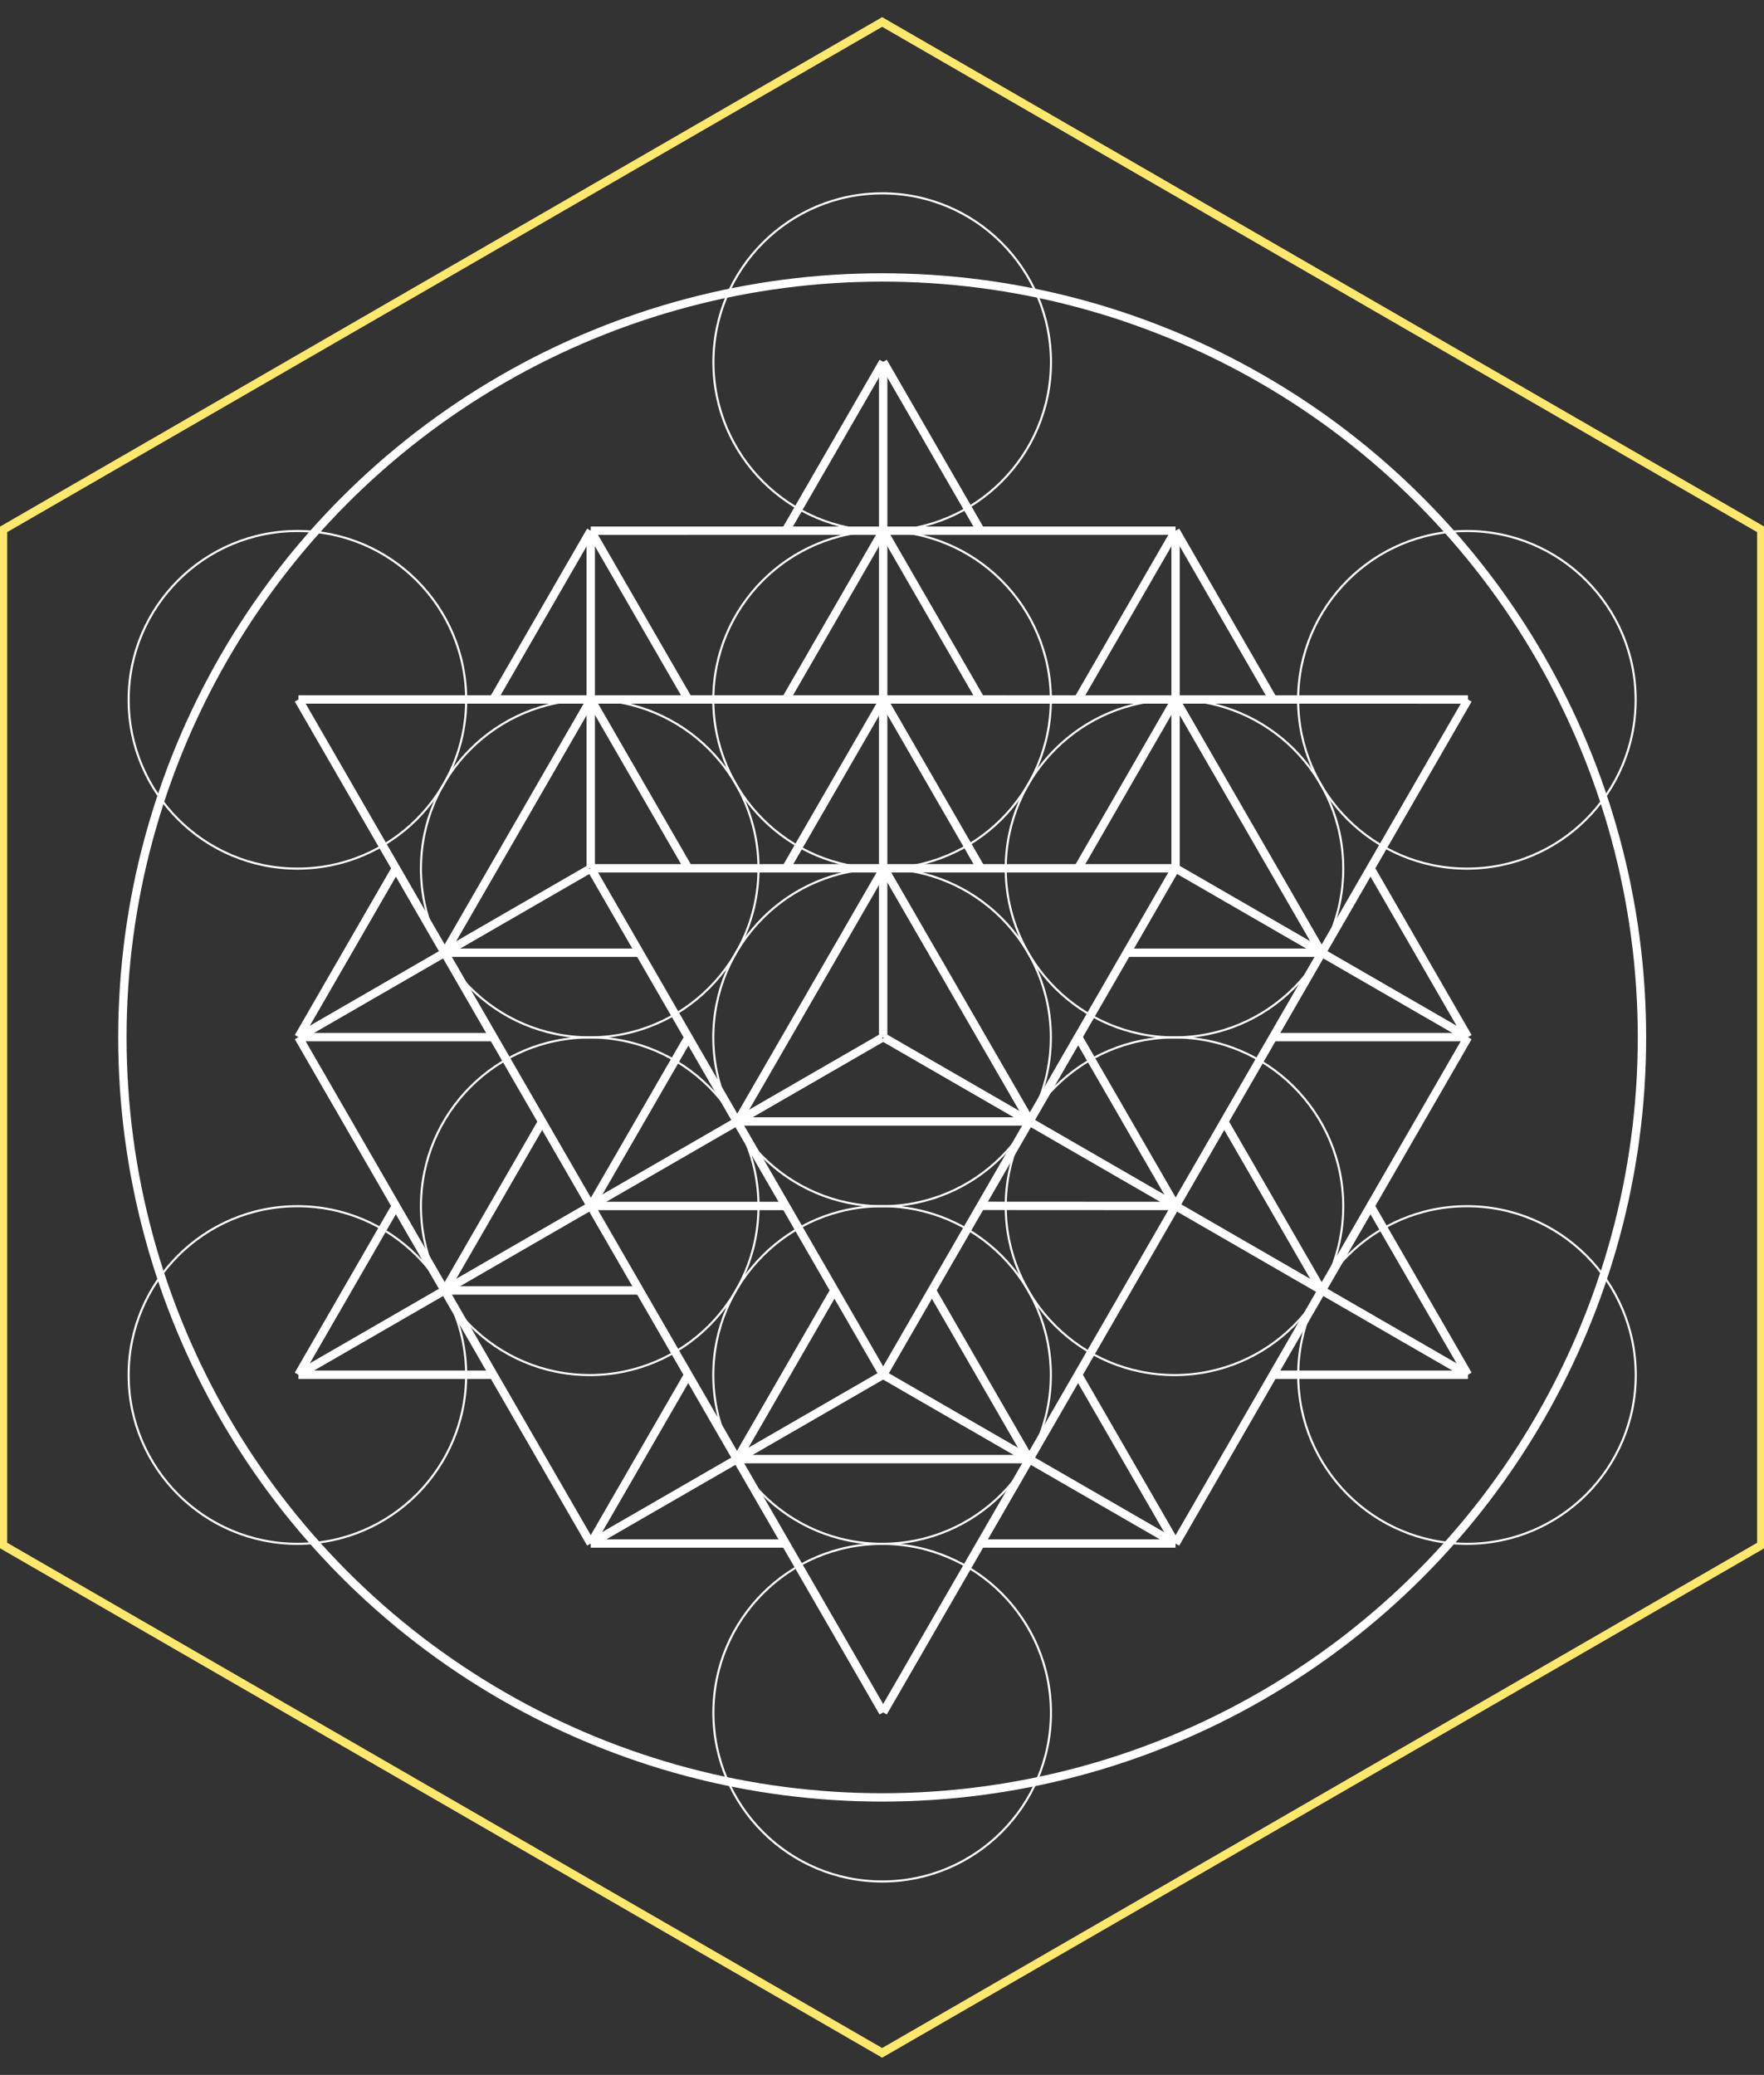 <?xml version="1.0" encoding="UTF-8"?>
<!DOCTYPE svg  PUBLIC '-//W3C//DTD SVG 1.1//EN'  'http://www.w3.org/Graphics/SVG/1.1/DTD/svg11.dtd'>
<svg width="1687.4px" height="1984.3px" enable-background="new -10.229 0 1687.375 1984.252" version="1.1" viewBox="-10.229 0 1687.4 1984.3" xml:space="preserve" xmlns="http://www.w3.org/2000/svg">

	
		<rect x="-10.229" y="0" width="1687.4" height="1984.3" fill="#333333" stroke="none"/>

	
		<rect x="-211.48" y="-13.988" width="1984" height="1998.2" display="none" fill="#130E22"/>
	
	<g stroke-width="2">
		<g fill="none" stroke="#fff">
			<path d="m994.99 992.15c0 89.157-72.299 161.41-161.39 161.41-89.201 0-161.5-72.252-161.5-161.41 0-89.222 72.295-161.47 161.5-161.47 89.096 4e-3 161.39 72.256 161.39 161.47z"/>
			<path d="m994.99 669.26c0 89.16-72.299 161.41-161.39 161.41-89.201 0-161.5-72.254-161.5-161.41 0-89.218 72.295-161.47 161.5-161.47 89.096 0 161.39 72.252 161.39 161.47z"/>
			<path d="m715.33 830.7c0 89.16-72.294 161.41-161.39 161.41-89.196 0-161.5-72.254-161.5-161.41 0-89.218 72.301-161.47 161.5-161.47 89.096 0 161.39 72.252 161.39 161.47z"/>
			<path d="m715.33 1153.6c0 89.162-72.293 161.41-161.39 161.41-89.2 0-161.5-72.252-161.5-161.41 0-89.218 72.296-161.47 161.5-161.47 89.092 1e-3 161.39 72.253 161.39 161.47z"/>
			<path d="m994.99 1315c0 89.16-72.299 161.41-161.39 161.41-89.203 0-161.5-72.252-161.5-161.41 0-89.22 72.294-161.48 161.5-161.48 89.096 7e-3 161.39 72.259 161.39 161.48z"/>
			<path d="m1274.7 1153.6c0 89.162-72.295 161.41-161.39 161.41-89.197 0-161.49-72.252-161.49-161.41 0-89.219 72.297-161.47 161.49-161.47 89.096 0 161.39 72.252 161.39 161.47z"/>
			<path d="m1274.7 830.7c0 89.161-72.293 161.41-161.38 161.41-89.201 0-161.5-72.253-161.5-161.41 0-89.218 72.297-161.47 161.5-161.47 89.092 0 161.38 72.251 161.38 161.47z"/>
			<path d="m995.1 346.38c0 89.161-72.295 161.41-161.39 161.41-89.201 0-161.5-72.253-161.5-161.41 0-89.219 72.295-161.47 161.5-161.47 89.092 0 161.39 72.251 161.39 161.47z"/>
			<path d="m435.71 669.28c0 89.161-72.294 161.41-161.39 161.41-89.201 0-161.5-72.253-161.5-161.41 0-89.223 72.296-161.47 161.5-161.47 89.091 6e-3 161.39 72.257 161.39 161.47z"/>
			<path d="m435.7 1315c0 89.164-72.294 161.42-161.39 161.42-89.199 0-161.5-72.252-161.5-161.42 0-89.217 72.292-161.47 161.5-161.47 89.097 0 161.39 72.25 161.39 161.47z"/>
			<path d="m1554.5 1315c0 89.162-72.297 161.41-161.39 161.41-89.197 0-161.5-72.252-161.5-161.41 0-89.22 72.299-161.47 161.5-161.47 89.096 1e-3 161.39 72.251 161.39 161.47z"/>
			<path d="m1554.4 669.29c0 89.162-72.295 161.41-161.38 161.41-89.203 0-161.5-72.252-161.5-161.41 0-89.218 72.295-161.47 161.5-161.47 89.09 0 161.38 72.251 161.38 161.47z"/>
			<path d="m995.08 1637.9c0 89.162-72.297 161.42-161.39 161.42-89.199 0-161.5-72.254-161.5-161.42 0-89.217 72.297-161.47 161.5-161.47 89.096 0 161.39 72.25 161.39 161.47z"/>
		</g>
	</g>
	<g stroke-width="8">
		<g fill="none" stroke="#fff">
			<line x1="834.61" x2="834.59" y1="346.06" y2="992.12"/>
			<line x1="833.64" x2="275.22" y1="992.39" y2="1314.7"/>
			<line x1="835.13" x2="1394" y1="992.12" y2="1314.7"/>
			<line x1="1114.4" x2="1394" y1="830.43" y2="991.84"/>
			<line x1="834.27" x2="554.87" y1="1314.9" y2="1476.1"/>
			<line x1="554.88" x2="554.88" y1="830.38" y2="507.51"/>
			<line x1="1114.3" x2="1114.3" y1="507.5" y2="830.41"/>
			<line x1="1114.3" x2="834.5" y1="1476.2" y2="1314.7"/>
			<line x1="275.25" x2="553.6" y1="991.84" y2="831.16"/>
			<line x1="368.54" x2="275.25" y1="830.25" y2="991.84"/>
			<line x1="554.89" x2="461.58" y1="507.51" y2="669.12"/>
			<line x1="275.25" x2="554.87" y1="991.84" y2="1476.1"/>
			<line x1="927.52" x2="1114.3" y1="1476.1" y2="1476.1"/>
			<line x1="554.87" x2="741.45" y1="1476.1" y2="1476.1"/>
			<line x1="1114.3" x2="1394" y1="1476.2" y2="991.84"/>
			<line x1="1394" x2="1300.5" y1="991.84" y2="829.9"/>
			<line x1="1208.1" x2="1114.3" y1="669.98" y2="507.5"/>
			<line x1="1114.3" x2="554.89" y1="507.5" y2="507.51"/>
			<line x1="1207" x2="1394" y1="1314.7" y2="1314.7"/>
			<line x1="275.22" x2="462.22" y1="1314.7" y2="1314.7"/>
			<line x1="1394" x2="275.23" y1="668.96" y2="668.93"/>
			<line x1="1207.5" x2="1394" y1="991.84" y2="991.84"/>
			<line x1="275.25" x2="461.5" y1="991.84" y2="991.84"/>
			<line x1="1114.5" x2="554.64" y1="830.37" y2="830.38"/>
			<line x1="1254.1" x2="1068.3" y1="911.1" y2="911.11"/>
			<line x1="601.68" x2="415.09" y1="911.1" y2="911.11"/>
			<line x1="975.3" x2="695.29" y1="1072.5" y2="1072.5"/>
			<line x1="1114.5" x2="927.52" y1="1153.3" y2="1153.2"/>
			<line x1="741.45" x2="554.43" y1="1153.3" y2="1153.3"/>
			<line x1="974.43" x2="694.67" y1="1395.4" y2="1395.4"/>
			<line x1="415.15" x2="554.99" y1="911.15" y2="668.94"/>
			<line x1="507.87" x2="415.14" y1="1073.5" y2="1234.1"/>
			<line x1="834.08" x2="740.83" y1="508.45" y2="669.98"/>
			<line x1="1114.2" x2="1021" y1="668.89" y2="830.4"/>
			<line x1="788.14" x2="694.73" y1="1233.7" y2="1395.5"/>
			<line x1="1114.3" x2="834.55" y1="830.26" y2="1314.8"/>
			<line x1="740.83" x2="834.61" y1="508.45" y2="346.06"/>
			<line x1="275.22" x2="368.47" y1="1314.7" y2="1153.2"/>
			<line x1="1394" x2="834.59" y1="668.96" y2="1637.6"/>
			<line x1="1114.3" x2="1021.2" y1="507.5" y2="668.62"/>
			<line x1="648.22" x2="554.87" y1="1314.5" y2="1476.1"/>
			<line x1="1160.8" x2="1254.1" y1="1072.5" y2="1234.1"/>
			<line x1="834.57" x2="928.12" y1="507.46" y2="669.48"/>
			<line x1="554.87" x2="834.6" y1="830.25" y2="1314.7"/>
			<line x1="882.28" x2="974.42" y1="1235.9" y2="1395.4"/>
			<line x1="554.95" x2="648.22" y1="668.91" y2="830.44"/>
			<line x1="1114.2" x2="1254.1" y1="668.94" y2="911.22"/>
			<line x1="1020.9" x2="1114.3" y1="1314.5" y2="1476.2"/>
			<line x1="554.89" x2="648.38" y1="507.51" y2="669.41"/>
			<line x1="1300.7" x2="1394" y1="1153.2" y2="1314.7"/>
			<line x1="834.61" x2="928.38" y1="346.06" y2="508.45"/>
			<line x1="834.59" x2="275.23" y1="1637.6" y2="668.93"/>
			<line x1="740.83" x2="834.88" y1="831.85" y2="669.12"/>
			<line x1="554.99" x2="648.38" y1="1153.4" y2="991.81"/>
			<line x1="1021.2" x2="1114.5" y1="991.81" y2="1153.4"/>
			<line x1="834.88" x2="928.38" y1="669.12" y2="831.05"/>
			<line x1="835.29" x2="695.29" y1="830.25" y2="1072.5"/>
			<line x1="835.29" x2="975.3" y1="830.25" y2="1072.5"/>
			<line x1="415.14" x2="601.69" y1="1234.1" y2="1234.1"/>
			<circle cx="833.64" cy="992.12" r="726.8"/>
		</g>
	</g>
	<g stroke-width="8">
		<polygon points="-7.349 506.58 833.63 21.033 1674.6 506.58 1674.6 1477.7 833.63 1963.2 -7.349 1477.7" fill="#fff" fill-opacity="0" stroke="#FFE86D" stroke-miterlimit="10"/>
	</g>

</svg>
